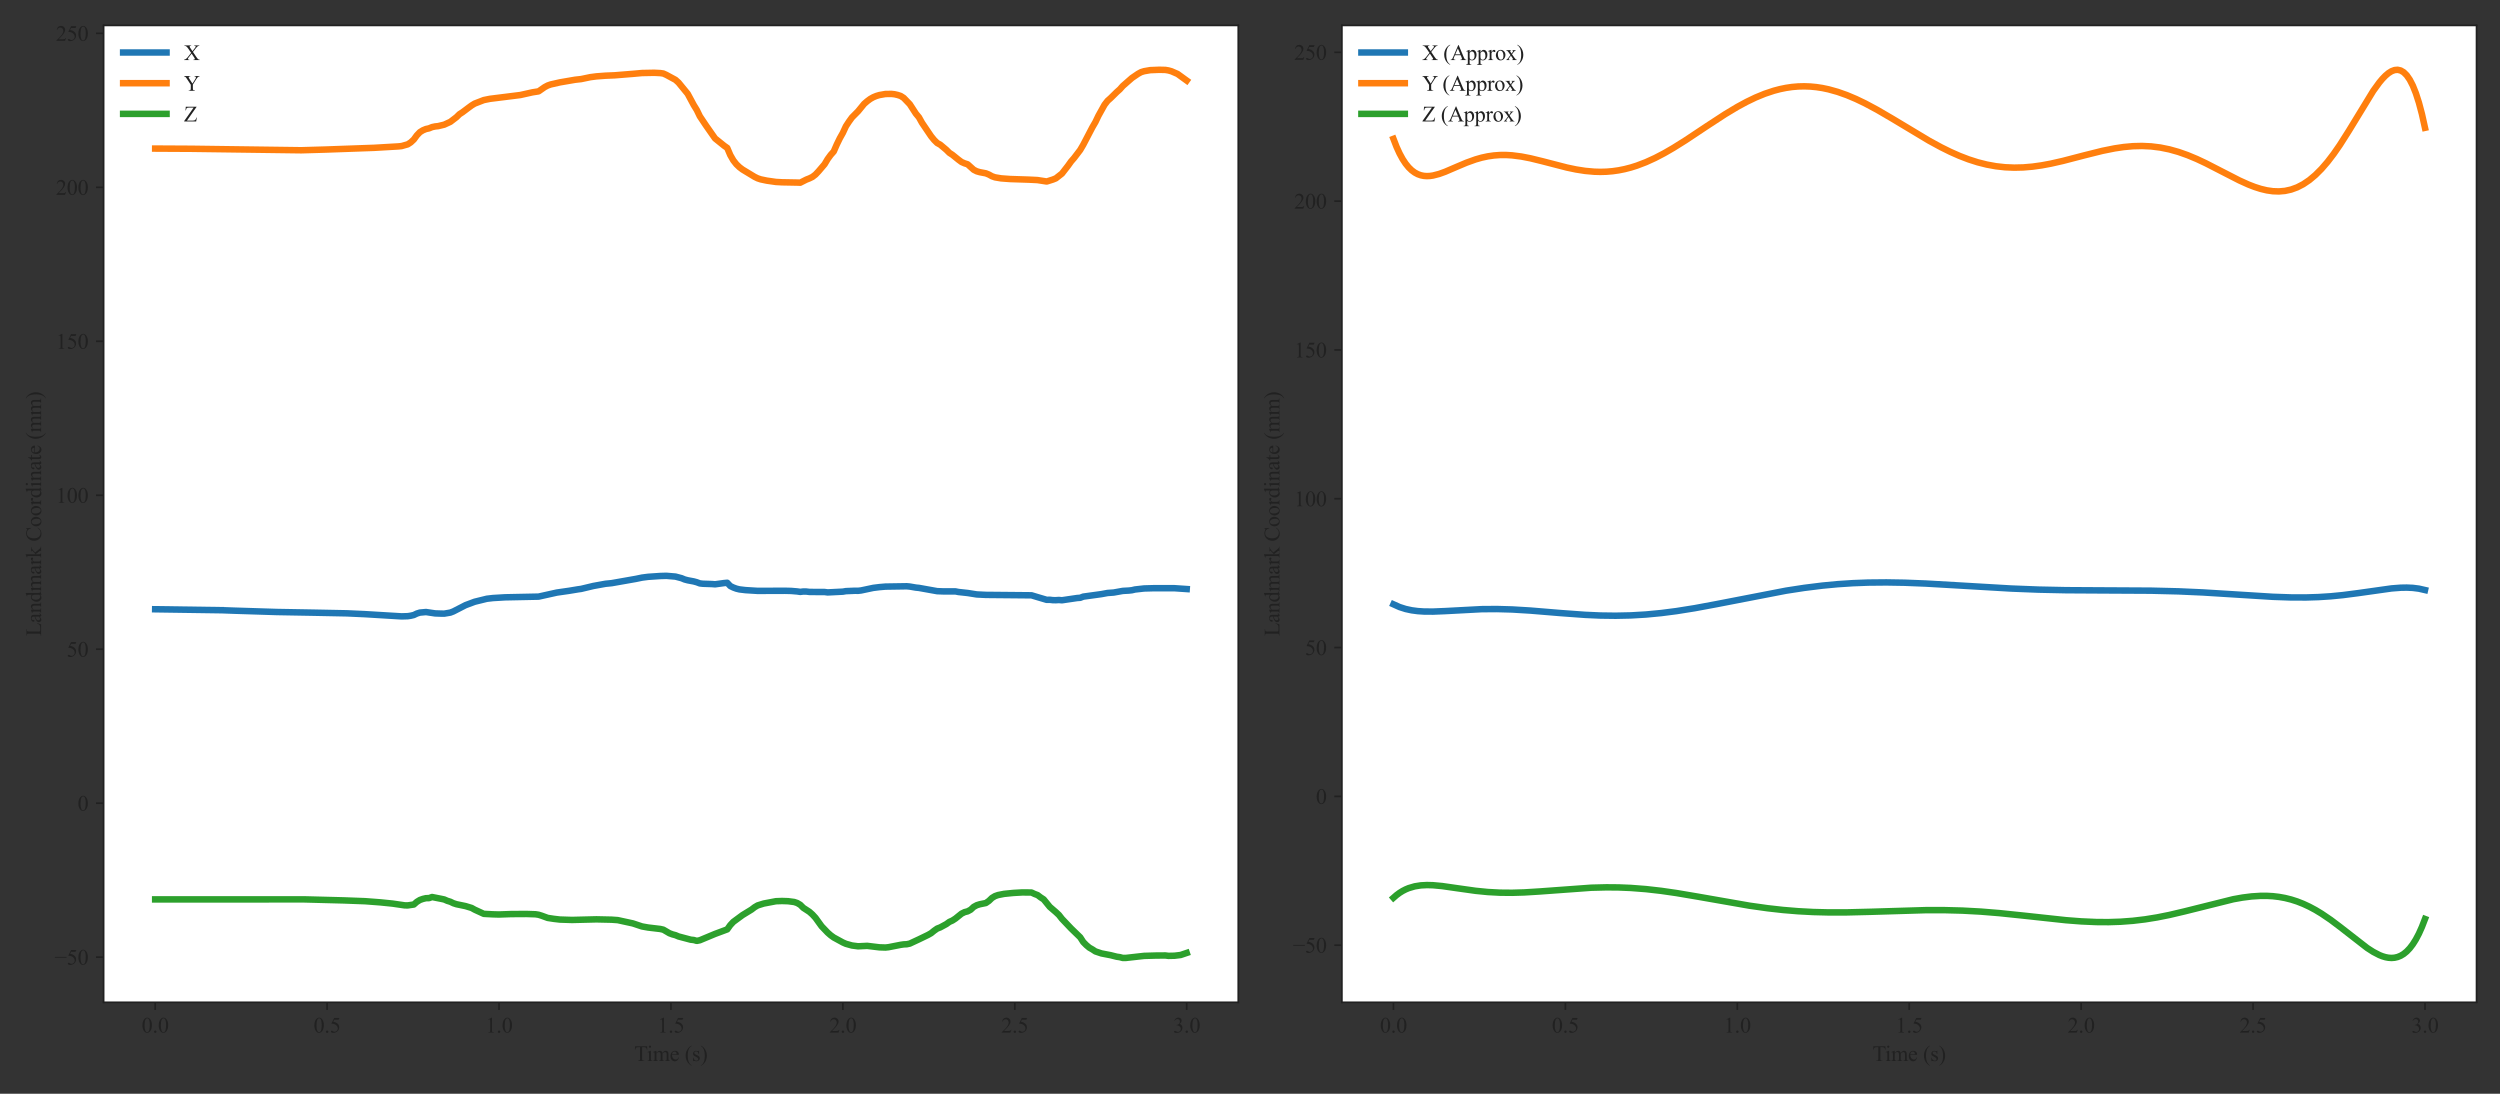 <?xml version="1.0" encoding="utf-8" standalone="no"?>
<!DOCTYPE svg PUBLIC "-//W3C//DTD SVG 1.1//EN"
  "http://www.w3.org/Graphics/SVG/1.1/DTD/svg11.dtd">
<svg xmlns:xlink="http://www.w3.org/1999/xlink" width="1152pt" height="504pt" viewBox="0 0 1152 504" xmlns="http://www.w3.org/2000/svg" version="1.1">
 <rect x="0" y="0" width="1152" height="504" fill="#333333" stroke="none"/>
 <defs>
  <style type="text/css">*{stroke-linejoin: round; stroke-linecap: butt}</style>
 </defs>
 <g id="figure_1">
  <g id="patch_1">
   <path d="M 0 504 
L 1152 504 
L 1152 0 
L 0 0 
L 0 504 
z
" style="fill: none"/>
  </g>
  <g id="axes_1">
   <g id="patch_2">
    <path d="M 47.737 461.887 
L 570.6 461.887 
L 570.6 11.691 
L 47.737 11.691 
z
" style="fill: #ffffff"/>
   </g>
   <g id="matplotlib.axis_1">
    <g id="xtick_1">
     <g id="line2d_1">
      <defs>
       <path id="m4b818a1cf4" d="M 0 0 
L 0 3.5 
" style="stroke: #212121; stroke-width: 0.8"/>
      </defs>
      <g>
       <use xlink:href="#m4b818a1cf4" x="71.504" y="461.887" style="fill: #212121; stroke: #212121; stroke-width: 0.8"/>
      </g>
     </g>
     <g id="text_1">
      <!-- 0.0 -->
      <g style="fill: #212121" transform="translate(65.254 475.831)scale(0.1 -0.1)">
       <defs>
        <path id="TimesNewRomanPSMT-30" d="M 231 2094 
Q 231 2819 450 3342 
Q 669 3866 1031 4122 
Q 1313 4325 1613 4325 
Q 2100 4325 2488 3828 
Q 2972 3213 2972 2159 
Q 2972 1422 2759 906 
Q 2547 391 2217 158 
Q 1888 -75 1581 -75 
Q 975 -75 572 641 
Q 231 1244 231 2094 
z
M 844 2016 
Q 844 1141 1059 588 
Q 1238 122 1591 122 
Q 1759 122 1940 273 
Q 2122 425 2216 781 
Q 2359 1319 2359 2297 
Q 2359 3022 2209 3506 
Q 2097 3866 1919 4016 
Q 1791 4119 1609 4119 
Q 1397 4119 1231 3928 
Q 1006 3669 925 3112 
Q 844 2556 844 2016 
z
" transform="scale(0.016)"/>
        <path id="TimesNewRomanPSMT-2e" d="M 800 606 
Q 947 606 1047 504 
Q 1147 403 1147 259 
Q 1147 116 1045 14 
Q 944 -88 800 -88 
Q 656 -88 554 14 
Q 453 116 453 259 
Q 453 406 554 506 
Q 656 606 800 606 
z
" transform="scale(0.016)"/>
       </defs>
       <use xlink:href="#TimesNewRomanPSMT-30"/>
       <use xlink:href="#TimesNewRomanPSMT-2e" x="50"/>
       <use xlink:href="#TimesNewRomanPSMT-30" x="75"/>
      </g>
     </g>
    </g>
    <g id="xtick_2">
     <g id="line2d_2">
      <g>
       <use xlink:href="#m4b818a1cf4" x="150.726" y="461.887" style="fill: #212121; stroke: #212121; stroke-width: 0.8"/>
      </g>
     </g>
     <g id="text_2">
      <!-- 0.5 -->
      <g style="fill: #212121" transform="translate(144.476 475.831)scale(0.1 -0.1)">
       <defs>
        <path id="TimesNewRomanPSMT-35" d="M 2778 4238 
L 2534 3706 
L 1259 3706 
L 981 3138 
Q 1809 3016 2294 2522 
Q 2709 2097 2709 1522 
Q 2709 1188 2573 903 
Q 2438 619 2231 419 
Q 2025 219 1772 97 
Q 1413 -75 1034 -75 
Q 653 -75 479 54 
Q 306 184 306 341 
Q 306 428 378 495 
Q 450 563 559 563 
Q 641 563 702 538 
Q 763 513 909 409 
Q 1144 247 1384 247 
Q 1750 247 2026 523 
Q 2303 800 2303 1197 
Q 2303 1581 2056 1914 
Q 1809 2247 1375 2428 
Q 1034 2569 447 2591 
L 1259 4238 
L 2778 4238 
z
" transform="scale(0.016)"/>
       </defs>
       <use xlink:href="#TimesNewRomanPSMT-30"/>
       <use xlink:href="#TimesNewRomanPSMT-2e" x="50"/>
       <use xlink:href="#TimesNewRomanPSMT-35" x="75"/>
      </g>
     </g>
    </g>
    <g id="xtick_3">
     <g id="line2d_3">
      <g>
       <use xlink:href="#m4b818a1cf4" x="229.947" y="461.887" style="fill: #212121; stroke: #212121; stroke-width: 0.8"/>
      </g>
     </g>
     <g id="text_3">
      <!-- 1.0 -->
      <g style="fill: #212121" transform="translate(223.697 475.831)scale(0.1 -0.1)">
       <defs>
        <path id="TimesNewRomanPSMT-31" d="M 750 3822 
L 1781 4325 
L 1884 4325 
L 1884 747 
Q 1884 391 1914 303 
Q 1944 216 2037 169 
Q 2131 122 2419 116 
L 2419 0 
L 825 0 
L 825 116 
Q 1125 122 1212 167 
Q 1300 213 1334 289 
Q 1369 366 1369 747 
L 1369 3034 
Q 1369 3497 1338 3628 
Q 1316 3728 1258 3775 
Q 1200 3822 1119 3822 
Q 1003 3822 797 3725 
L 750 3822 
z
" transform="scale(0.016)"/>
       </defs>
       <use xlink:href="#TimesNewRomanPSMT-31"/>
       <use xlink:href="#TimesNewRomanPSMT-2e" x="50"/>
       <use xlink:href="#TimesNewRomanPSMT-30" x="75"/>
      </g>
     </g>
    </g>
    <g id="xtick_4">
     <g id="line2d_4">
      <g>
       <use xlink:href="#m4b818a1cf4" x="309.169" y="461.887" style="fill: #212121; stroke: #212121; stroke-width: 0.8"/>
      </g>
     </g>
     <g id="text_4">
      <!-- 1.5 -->
      <g style="fill: #212121" transform="translate(302.919 475.831)scale(0.1 -0.1)">
       <use xlink:href="#TimesNewRomanPSMT-31"/>
       <use xlink:href="#TimesNewRomanPSMT-2e" x="50"/>
       <use xlink:href="#TimesNewRomanPSMT-35" x="75"/>
      </g>
     </g>
    </g>
    <g id="xtick_5">
     <g id="line2d_5">
      <g>
       <use xlink:href="#m4b818a1cf4" x="388.39" y="461.887" style="fill: #212121; stroke: #212121; stroke-width: 0.8"/>
      </g>
     </g>
     <g id="text_5">
      <!-- 2.0 -->
      <g style="fill: #212121" transform="translate(382.14 475.831)scale(0.1 -0.1)">
       <defs>
        <path id="TimesNewRomanPSMT-32" d="M 2934 816 
L 2638 0 
L 138 0 
L 138 116 
Q 1241 1122 1691 1759 
Q 2141 2397 2141 2925 
Q 2141 3328 1894 3587 
Q 1647 3847 1303 3847 
Q 991 3847 742 3664 
Q 494 3481 375 3128 
L 259 3128 
Q 338 3706 661 4015 
Q 984 4325 1469 4325 
Q 1984 4325 2329 3994 
Q 2675 3663 2675 3213 
Q 2675 2891 2525 2569 
Q 2294 2063 1775 1497 
Q 997 647 803 472 
L 1909 472 
Q 2247 472 2383 497 
Q 2519 522 2628 598 
Q 2738 675 2819 816 
L 2934 816 
z
" transform="scale(0.016)"/>
       </defs>
       <use xlink:href="#TimesNewRomanPSMT-32"/>
       <use xlink:href="#TimesNewRomanPSMT-2e" x="50"/>
       <use xlink:href="#TimesNewRomanPSMT-30" x="75"/>
      </g>
     </g>
    </g>
    <g id="xtick_6">
     <g id="line2d_6">
      <g>
       <use xlink:href="#m4b818a1cf4" x="467.612" y="461.887" style="fill: #212121; stroke: #212121; stroke-width: 0.8"/>
      </g>
     </g>
     <g id="text_6">
      <!-- 2.5 -->
      <g style="fill: #212121" transform="translate(461.362 475.831)scale(0.1 -0.1)">
       <use xlink:href="#TimesNewRomanPSMT-32"/>
       <use xlink:href="#TimesNewRomanPSMT-2e" x="50"/>
       <use xlink:href="#TimesNewRomanPSMT-35" x="75"/>
      </g>
     </g>
    </g>
    <g id="xtick_7">
     <g id="line2d_7">
      <g>
       <use xlink:href="#m4b818a1cf4" x="546.834" y="461.887" style="fill: #212121; stroke: #212121; stroke-width: 0.8"/>
      </g>
     </g>
     <g id="text_7">
      <!-- 3.0 -->
      <g style="fill: #212121" transform="translate(540.584 475.831)scale(0.1 -0.1)">
       <defs>
        <path id="TimesNewRomanPSMT-33" d="M 325 3431 
Q 506 3859 782 4092 
Q 1059 4325 1472 4325 
Q 1981 4325 2253 3994 
Q 2459 3747 2459 3466 
Q 2459 3003 1878 2509 
Q 2269 2356 2469 2072 
Q 2669 1788 2669 1403 
Q 2669 853 2319 450 
Q 1863 -75 997 -75 
Q 569 -75 414 31 
Q 259 138 259 259 
Q 259 350 332 419 
Q 406 488 509 488 
Q 588 488 669 463 
Q 722 447 909 348 
Q 1097 250 1169 231 
Q 1284 197 1416 197 
Q 1734 197 1970 444 
Q 2206 691 2206 1028 
Q 2206 1275 2097 1509 
Q 2016 1684 1919 1775 
Q 1784 1900 1550 2001 
Q 1316 2103 1072 2103 
L 972 2103 
L 972 2197 
Q 1219 2228 1467 2375 
Q 1716 2522 1828 2728 
Q 1941 2934 1941 3181 
Q 1941 3503 1739 3701 
Q 1538 3900 1238 3900 
Q 753 3900 428 3381 
L 325 3431 
z
" transform="scale(0.016)"/>
       </defs>
       <use xlink:href="#TimesNewRomanPSMT-33"/>
       <use xlink:href="#TimesNewRomanPSMT-2e" x="50"/>
       <use xlink:href="#TimesNewRomanPSMT-30" x="75"/>
      </g>
     </g>
    </g>
    <g id="text_8">
     <!-- Time (s) -->
     <g style="fill: #212121" transform="translate(292.266 488.914)scale(0.1 -0.1)">
      <defs>
       <path id="TimesNewRomanPSMT-54" d="M 3703 4238 
L 3750 3244 
L 3631 3244 
Q 3597 3506 3538 3619 
Q 3441 3800 3280 3886 
Q 3119 3972 2856 3972 
L 2259 3972 
L 2259 734 
Q 2259 344 2344 247 
Q 2463 116 2709 116 
L 2856 116 
L 2856 0 
L 1059 0 
L 1059 116 
L 1209 116 
Q 1478 116 1591 278 
Q 1659 378 1659 734 
L 1659 3972 
L 1150 3972 
Q 853 3972 728 3928 
Q 566 3869 450 3700 
Q 334 3531 313 3244 
L 194 3244 
L 244 4238 
L 3703 4238 
z
" transform="scale(0.016)"/>
       <path id="TimesNewRomanPSMT-69" d="M 928 4444 
Q 1059 4444 1151 4351 
Q 1244 4259 1244 4128 
Q 1244 3997 1151 3903 
Q 1059 3809 928 3809 
Q 797 3809 703 3903 
Q 609 3997 609 4128 
Q 609 4259 701 4351 
Q 794 4444 928 4444 
z
M 1188 2947 
L 1188 647 
Q 1188 378 1227 289 
Q 1266 200 1342 156 
Q 1419 113 1622 113 
L 1622 0 
L 231 0 
L 231 113 
Q 441 113 512 153 
Q 584 194 626 287 
Q 669 381 669 647 
L 669 1750 
Q 669 2216 641 2353 
Q 619 2453 572 2492 
Q 525 2531 444 2531 
Q 356 2531 231 2484 
L 188 2597 
L 1050 2947 
L 1188 2947 
z
" transform="scale(0.016)"/>
       <path id="TimesNewRomanPSMT-6d" d="M 1050 2338 
Q 1363 2650 1419 2697 
Q 1559 2816 1721 2881 
Q 1884 2947 2044 2947 
Q 2313 2947 2506 2790 
Q 2700 2634 2766 2338 
Q 3088 2713 3309 2830 
Q 3531 2947 3766 2947 
Q 3994 2947 4170 2830 
Q 4347 2713 4450 2447 
Q 4519 2266 4519 1878 
L 4519 647 
Q 4519 378 4559 278 
Q 4591 209 4675 161 
Q 4759 113 4950 113 
L 4950 0 
L 3538 0 
L 3538 113 
L 3597 113 
Q 3781 113 3884 184 
Q 3956 234 3988 344 
Q 4000 397 4000 647 
L 4000 1878 
Q 4000 2228 3916 2372 
Q 3794 2572 3525 2572 
Q 3359 2572 3192 2489 
Q 3025 2406 2788 2181 
L 2781 2147 
L 2788 2013 
L 2788 647 
Q 2788 353 2820 281 
Q 2853 209 2943 161 
Q 3034 113 3253 113 
L 3253 0 
L 1806 0 
L 1806 113 
Q 2044 113 2133 169 
Q 2222 225 2256 338 
Q 2272 391 2272 647 
L 2272 1878 
Q 2272 2228 2169 2381 
Q 2031 2581 1784 2581 
Q 1616 2581 1450 2491 
Q 1191 2353 1050 2181 
L 1050 647 
Q 1050 366 1089 281 
Q 1128 197 1204 155 
Q 1281 113 1516 113 
L 1516 0 
L 100 0 
L 100 113 
Q 297 113 375 155 
Q 453 197 493 289 
Q 534 381 534 647 
L 534 1741 
Q 534 2213 506 2350 
Q 484 2453 437 2492 
Q 391 2531 309 2531 
Q 222 2531 100 2484 
L 53 2597 
L 916 2947 
L 1050 2947 
L 1050 2338 
z
" transform="scale(0.016)"/>
       <path id="TimesNewRomanPSMT-65" d="M 681 1784 
Q 678 1147 991 784 
Q 1303 422 1725 422 
Q 2006 422 2214 576 
Q 2422 731 2563 1106 
L 2659 1044 
Q 2594 616 2278 264 
Q 1963 -88 1488 -88 
Q 972 -88 605 314 
Q 238 716 238 1394 
Q 238 2128 614 2539 
Q 991 2950 1559 2950 
Q 2041 2950 2350 2633 
Q 2659 2316 2659 1784 
L 681 1784 
z
M 681 1966 
L 2006 1966 
Q 1991 2241 1941 2353 
Q 1863 2528 1708 2628 
Q 1553 2728 1384 2728 
Q 1125 2728 920 2526 
Q 716 2325 681 1966 
z
" transform="scale(0.016)"/>
       <path id="TimesNewRomanPSMT-20" transform="scale(0.016)"/>
       <path id="TimesNewRomanPSMT-28" d="M 1988 -1253 
L 1988 -1369 
Q 1516 -1131 1200 -813 
Q 750 -359 506 256 
Q 263 872 263 1534 
Q 263 2503 741 3301 
Q 1219 4100 1988 4444 
L 1988 4313 
Q 1603 4100 1356 3731 
Q 1109 3363 987 2797 
Q 866 2231 866 1616 
Q 866 947 969 400 
Q 1050 -31 1165 -292 
Q 1281 -553 1476 -793 
Q 1672 -1034 1988 -1253 
z
" transform="scale(0.016)"/>
       <path id="TimesNewRomanPSMT-73" d="M 2050 2947 
L 2050 1972 
L 1947 1972 
Q 1828 2431 1642 2597 
Q 1456 2763 1169 2763 
Q 950 2763 815 2647 
Q 681 2531 681 2391 
Q 681 2216 781 2091 
Q 878 1963 1175 1819 
L 1631 1597 
Q 2266 1288 2266 781 
Q 2266 391 1970 151 
Q 1675 -88 1309 -88 
Q 1047 -88 709 6 
Q 606 38 541 38 
Q 469 38 428 -44 
L 325 -44 
L 325 978 
L 428 978 
Q 516 541 762 319 
Q 1009 97 1316 97 
Q 1531 97 1667 223 
Q 1803 350 1803 528 
Q 1803 744 1651 891 
Q 1500 1038 1047 1263 
Q 594 1488 453 1669 
Q 313 1847 313 2119 
Q 313 2472 555 2709 
Q 797 2947 1181 2947 
Q 1350 2947 1591 2875 
Q 1750 2828 1803 2828 
Q 1853 2828 1881 2850 
Q 1909 2872 1947 2947 
L 2050 2947 
z
" transform="scale(0.016)"/>
       <path id="TimesNewRomanPSMT-29" d="M 144 4313 
L 144 4444 
Q 619 4209 934 3891 
Q 1381 3434 1625 2820 
Q 1869 2206 1869 1541 
Q 1869 572 1392 -226 
Q 916 -1025 144 -1369 
L 144 -1253 
Q 528 -1038 776 -670 
Q 1025 -303 1145 264 
Q 1266 831 1266 1447 
Q 1266 2113 1163 2663 
Q 1084 3094 967 3353 
Q 850 3613 656 3853 
Q 463 4094 144 4313 
z
" transform="scale(0.016)"/>
      </defs>
      <use xlink:href="#TimesNewRomanPSMT-54"/>
      <use xlink:href="#TimesNewRomanPSMT-69" x="57.584"/>
      <use xlink:href="#TimesNewRomanPSMT-6d" x="85.367"/>
      <use xlink:href="#TimesNewRomanPSMT-65" x="163.15"/>
      <use xlink:href="#TimesNewRomanPSMT-20" x="207.535"/>
      <use xlink:href="#TimesNewRomanPSMT-28" x="232.535"/>
      <use xlink:href="#TimesNewRomanPSMT-73" x="265.836"/>
      <use xlink:href="#TimesNewRomanPSMT-29" x="304.752"/>
     </g>
    </g>
   </g>
   <g id="matplotlib.axis_2">
    <g id="ytick_1">
     <g id="line2d_8">
      <defs>
       <path id="m54071aee31" d="M 0 0 
L -3.5 0 
" style="stroke: #212121; stroke-width: 0.8"/>
      </defs>
      <g>
       <use xlink:href="#m54071aee31" x="47.737" y="441.058" style="fill: #212121; stroke: #212121; stroke-width: 0.8"/>
      </g>
     </g>
     <g id="text_9">
      <!-- −50 -->
      <g style="fill: #212121" transform="translate(25.098 444.53)scale(0.1 -0.1)">
       <defs>
        <path id="TimesNewRomanPSMT-2212" d="M 3484 2000 
L 116 2000 
L 116 2256 
L 3484 2256 
L 3484 2000 
z
" transform="scale(0.016)"/>
       </defs>
       <use xlink:href="#TimesNewRomanPSMT-2212"/>
       <use xlink:href="#TimesNewRomanPSMT-35" x="56.396"/>
       <use xlink:href="#TimesNewRomanPSMT-30" x="106.396"/>
      </g>
     </g>
    </g>
    <g id="ytick_2">
     <g id="line2d_9">
      <g>
       <use xlink:href="#m54071aee31" x="47.737" y="370.11" style="fill: #212121; stroke: #212121; stroke-width: 0.8"/>
      </g>
     </g>
     <g id="text_10">
      <!-- 0 -->
      <g style="fill: #212121" transform="translate(35.737 373.581)scale(0.1 -0.1)">
       <use xlink:href="#TimesNewRomanPSMT-30"/>
      </g>
     </g>
    </g>
    <g id="ytick_3">
     <g id="line2d_10">
      <g>
       <use xlink:href="#m54071aee31" x="47.737" y="299.162" style="fill: #212121; stroke: #212121; stroke-width: 0.8"/>
      </g>
     </g>
     <g id="text_11">
      <!-- 50 -->
      <g style="fill: #212121" transform="translate(30.738 302.633)scale(0.1 -0.1)">
       <use xlink:href="#TimesNewRomanPSMT-35"/>
       <use xlink:href="#TimesNewRomanPSMT-30" x="50"/>
      </g>
     </g>
    </g>
    <g id="ytick_4">
     <g id="line2d_11">
      <g>
       <use xlink:href="#m54071aee31" x="47.737" y="228.213" style="fill: #212121; stroke: #212121; stroke-width: 0.8"/>
      </g>
     </g>
     <g id="text_12">
      <!-- 100 -->
      <g style="fill: #212121" transform="translate(25.738 231.685)scale(0.1 -0.1)">
       <use xlink:href="#TimesNewRomanPSMT-31"/>
       <use xlink:href="#TimesNewRomanPSMT-30" x="50"/>
       <use xlink:href="#TimesNewRomanPSMT-30" x="100"/>
      </g>
     </g>
    </g>
    <g id="ytick_5">
     <g id="line2d_12">
      <g>
       <use xlink:href="#m54071aee31" x="47.737" y="157.265" style="fill: #212121; stroke: #212121; stroke-width: 0.8"/>
      </g>
     </g>
     <g id="text_13">
      <!-- 150 -->
      <g style="fill: #212121" transform="translate(25.738 160.737)scale(0.1 -0.1)">
       <use xlink:href="#TimesNewRomanPSMT-31"/>
       <use xlink:href="#TimesNewRomanPSMT-35" x="50"/>
       <use xlink:href="#TimesNewRomanPSMT-30" x="100"/>
      </g>
     </g>
    </g>
    <g id="ytick_6">
     <g id="line2d_13">
      <g>
       <use xlink:href="#m54071aee31" x="47.737" y="86.317" style="fill: #212121; stroke: #212121; stroke-width: 0.8"/>
      </g>
     </g>
     <g id="text_14">
      <!-- 200 -->
      <g style="fill: #212121" transform="translate(25.738 89.789)scale(0.1 -0.1)">
       <use xlink:href="#TimesNewRomanPSMT-32"/>
       <use xlink:href="#TimesNewRomanPSMT-30" x="50"/>
       <use xlink:href="#TimesNewRomanPSMT-30" x="100"/>
      </g>
     </g>
    </g>
    <g id="ytick_7">
     <g id="line2d_14">
      <g>
       <use xlink:href="#m54071aee31" x="47.737" y="15.369" style="fill: #212121; stroke: #212121; stroke-width: 0.8"/>
      </g>
     </g>
     <g id="text_15">
      <!-- 250 -->
      <g style="fill: #212121" transform="translate(25.738 18.841)scale(0.1 -0.1)">
       <use xlink:href="#TimesNewRomanPSMT-32"/>
       <use xlink:href="#TimesNewRomanPSMT-35" x="50"/>
       <use xlink:href="#TimesNewRomanPSMT-30" x="100"/>
      </g>
     </g>
    </g>
    <g id="text_16">
     <!-- Landmark Coordinate (mm) -->
     <g style="fill: #212121" transform="translate(18.959 293.161)rotate(-90)scale(0.1 -0.1)">
      <defs>
       <path id="TimesNewRomanPSMT-4c" d="M 3669 1172 
L 3772 1150 
L 3409 0 
L 128 0 
L 128 116 
L 288 116 
Q 556 116 672 291 
Q 738 391 738 753 
L 738 3488 
Q 738 3884 650 3984 
Q 528 4122 288 4122 
L 128 4122 
L 128 4238 
L 2047 4238 
L 2047 4122 
Q 1709 4125 1573 4059 
Q 1438 3994 1388 3894 
Q 1338 3794 1338 3416 
L 1338 753 
Q 1338 494 1388 397 
Q 1425 331 1503 300 
Q 1581 269 1991 269 
L 2300 269 
Q 2788 269 2984 341 
Q 3181 413 3343 595 
Q 3506 778 3669 1172 
z
" transform="scale(0.016)"/>
       <path id="TimesNewRomanPSMT-61" d="M 1822 413 
Q 1381 72 1269 19 
Q 1100 -59 909 -59 
Q 613 -59 420 144 
Q 228 347 228 678 
Q 228 888 322 1041 
Q 450 1253 767 1440 
Q 1084 1628 1822 1897 
L 1822 2009 
Q 1822 2438 1686 2597 
Q 1550 2756 1291 2756 
Q 1094 2756 978 2650 
Q 859 2544 859 2406 
L 866 2225 
Q 866 2081 792 2003 
Q 719 1925 600 1925 
Q 484 1925 411 2006 
Q 338 2088 338 2228 
Q 338 2497 613 2722 
Q 888 2947 1384 2947 
Q 1766 2947 2009 2819 
Q 2194 2722 2281 2516 
Q 2338 2381 2338 1966 
L 2338 994 
Q 2338 584 2353 492 
Q 2369 400 2405 369 
Q 2441 338 2488 338 
Q 2538 338 2575 359 
Q 2641 400 2828 588 
L 2828 413 
Q 2478 -56 2159 -56 
Q 2006 -56 1915 50 
Q 1825 156 1822 413 
z
M 1822 616 
L 1822 1706 
Q 1350 1519 1213 1441 
Q 966 1303 859 1153 
Q 753 1003 753 825 
Q 753 600 887 451 
Q 1022 303 1197 303 
Q 1434 303 1822 616 
z
" transform="scale(0.016)"/>
       <path id="TimesNewRomanPSMT-6e" d="M 1034 2341 
Q 1538 2947 1994 2947 
Q 2228 2947 2397 2830 
Q 2566 2713 2666 2444 
Q 2734 2256 2734 1869 
L 2734 647 
Q 2734 375 2778 278 
Q 2813 200 2889 156 
Q 2966 113 3172 113 
L 3172 0 
L 1756 0 
L 1756 113 
L 1816 113 
Q 2016 113 2095 173 
Q 2175 234 2206 353 
Q 2219 400 2219 647 
L 2219 1819 
Q 2219 2209 2117 2386 
Q 2016 2563 1775 2563 
Q 1403 2563 1034 2156 
L 1034 647 
Q 1034 356 1069 288 
Q 1113 197 1189 155 
Q 1266 113 1500 113 
L 1500 0 
L 84 0 
L 84 113 
L 147 113 
Q 366 113 442 223 
Q 519 334 519 647 
L 519 1709 
Q 519 2225 495 2337 
Q 472 2450 423 2490 
Q 375 2531 294 2531 
Q 206 2531 84 2484 
L 38 2597 
L 900 2947 
L 1034 2947 
L 1034 2341 
z
" transform="scale(0.016)"/>
       <path id="TimesNewRomanPSMT-64" d="M 2222 322 
Q 2013 103 1813 7 
Q 1613 -88 1381 -88 
Q 913 -88 563 304 
Q 213 697 213 1313 
Q 213 1928 600 2439 
Q 988 2950 1597 2950 
Q 1975 2950 2222 2709 
L 2222 3238 
Q 2222 3728 2198 3840 
Q 2175 3953 2125 3993 
Q 2075 4034 2000 4034 
Q 1919 4034 1784 3984 
L 1744 4094 
L 2597 4444 
L 2738 4444 
L 2738 1134 
Q 2738 631 2761 520 
Q 2784 409 2836 365 
Q 2888 322 2956 322 
Q 3041 322 3181 375 
L 3216 266 
L 2366 -88 
L 2222 -88 
L 2222 322 
z
M 2222 541 
L 2222 2016 
Q 2203 2228 2109 2403 
Q 2016 2578 1861 2667 
Q 1706 2756 1559 2756 
Q 1284 2756 1069 2509 
Q 784 2184 784 1559 
Q 784 928 1059 592 
Q 1334 256 1672 256 
Q 1956 256 2222 541 
z
" transform="scale(0.016)"/>
       <path id="TimesNewRomanPSMT-72" d="M 1038 2947 
L 1038 2303 
Q 1397 2947 1775 2947 
Q 1947 2947 2059 2842 
Q 2172 2738 2172 2600 
Q 2172 2478 2090 2393 
Q 2009 2309 1897 2309 
Q 1788 2309 1652 2417 
Q 1516 2525 1450 2525 
Q 1394 2525 1328 2463 
Q 1188 2334 1038 2041 
L 1038 669 
Q 1038 431 1097 309 
Q 1138 225 1241 169 
Q 1344 113 1538 113 
L 1538 0 
L 72 0 
L 72 113 
Q 291 113 397 181 
Q 475 231 506 341 
Q 522 394 522 644 
L 522 1753 
Q 522 2253 501 2348 
Q 481 2444 426 2487 
Q 372 2531 291 2531 
Q 194 2531 72 2484 
L 41 2597 
L 906 2947 
L 1038 2947 
z
" transform="scale(0.016)"/>
       <path id="TimesNewRomanPSMT-6b" d="M 1047 4444 
L 1047 1597 
L 1775 2259 
Q 2006 2472 2044 2528 
Q 2069 2566 2069 2603 
Q 2069 2666 2017 2711 
Q 1966 2756 1847 2763 
L 1847 2863 
L 3091 2863 
L 3091 2763 
Q 2834 2756 2664 2684 
Q 2494 2613 2291 2428 
L 1556 1750 
L 2291 822 
Q 2597 438 2703 334 
Q 2853 188 2966 144 
Q 3044 113 3238 113 
L 3238 0 
L 1847 0 
L 1847 113 
Q 1966 116 2008 148 
Q 2050 181 2050 241 
Q 2050 313 1925 472 
L 1047 1594 
L 1047 644 
Q 1047 366 1086 278 
Q 1125 191 1197 153 
Q 1269 116 1509 113 
L 1509 0 
L 53 0 
L 53 113 
Q 272 113 381 166 
Q 447 200 481 272 
Q 528 375 528 628 
L 528 3234 
Q 528 3731 506 3842 
Q 484 3953 434 3995 
Q 384 4038 303 4038 
Q 238 4038 106 3984 
L 53 4094 
L 903 4444 
L 1047 4444 
z
" transform="scale(0.016)"/>
       <path id="TimesNewRomanPSMT-43" d="M 3853 4334 
L 3950 2894 
L 3853 2894 
Q 3659 3541 3300 3825 
Q 2941 4109 2438 4109 
Q 2016 4109 1675 3895 
Q 1334 3681 1139 3212 
Q 944 2744 944 2047 
Q 944 1472 1128 1050 
Q 1313 628 1683 403 
Q 2053 178 2528 178 
Q 2941 178 3256 354 
Q 3572 531 3950 1056 
L 4047 994 
Q 3728 428 3303 165 
Q 2878 -97 2294 -97 
Q 1241 -97 663 684 
Q 231 1266 231 2053 
Q 231 2688 515 3219 
Q 800 3750 1298 4042 
Q 1797 4334 2388 4334 
Q 2847 4334 3294 4109 
Q 3425 4041 3481 4041 
Q 3566 4041 3628 4100 
Q 3709 4184 3744 4334 
L 3853 4334 
z
" transform="scale(0.016)"/>
       <path id="TimesNewRomanPSMT-6f" d="M 1600 2947 
Q 2250 2947 2644 2453 
Q 2978 2031 2978 1484 
Q 2978 1100 2793 706 
Q 2609 313 2286 112 
Q 1963 -88 1566 -88 
Q 919 -88 538 428 
Q 216 863 216 1403 
Q 216 1797 411 2186 
Q 606 2575 925 2761 
Q 1244 2947 1600 2947 
z
M 1503 2744 
Q 1338 2744 1170 2645 
Q 1003 2547 900 2300 
Q 797 2053 797 1666 
Q 797 1041 1045 587 
Q 1294 134 1700 134 
Q 2003 134 2200 384 
Q 2397 634 2397 1244 
Q 2397 2006 2069 2444 
Q 1847 2744 1503 2744 
z
" transform="scale(0.016)"/>
       <path id="TimesNewRomanPSMT-74" d="M 1031 3803 
L 1031 2863 
L 1700 2863 
L 1700 2644 
L 1031 2644 
L 1031 788 
Q 1031 509 1111 412 
Q 1191 316 1316 316 
Q 1419 316 1516 380 
Q 1613 444 1666 569 
L 1788 569 
Q 1678 263 1478 108 
Q 1278 -47 1066 -47 
Q 922 -47 784 33 
Q 647 113 581 261 
Q 516 409 516 719 
L 516 2644 
L 63 2644 
L 63 2747 
Q 234 2816 414 2980 
Q 594 3144 734 3369 
Q 806 3488 934 3803 
L 1031 3803 
z
" transform="scale(0.016)"/>
      </defs>
      <use xlink:href="#TimesNewRomanPSMT-4c"/>
      <use xlink:href="#TimesNewRomanPSMT-61" x="61.084"/>
      <use xlink:href="#TimesNewRomanPSMT-6e" x="105.469"/>
      <use xlink:href="#TimesNewRomanPSMT-64" x="155.469"/>
      <use xlink:href="#TimesNewRomanPSMT-6d" x="205.469"/>
      <use xlink:href="#TimesNewRomanPSMT-61" x="283.252"/>
      <use xlink:href="#TimesNewRomanPSMT-72" x="327.637"/>
      <use xlink:href="#TimesNewRomanPSMT-6b" x="360.938"/>
      <use xlink:href="#TimesNewRomanPSMT-20" x="410.938"/>
      <use xlink:href="#TimesNewRomanPSMT-43" x="435.938"/>
      <use xlink:href="#TimesNewRomanPSMT-6f" x="502.637"/>
      <use xlink:href="#TimesNewRomanPSMT-6f" x="552.637"/>
      <use xlink:href="#TimesNewRomanPSMT-72" x="602.637"/>
      <use xlink:href="#TimesNewRomanPSMT-64" x="635.938"/>
      <use xlink:href="#TimesNewRomanPSMT-69" x="685.938"/>
      <use xlink:href="#TimesNewRomanPSMT-6e" x="713.721"/>
      <use xlink:href="#TimesNewRomanPSMT-61" x="763.721"/>
      <use xlink:href="#TimesNewRomanPSMT-74" x="808.105"/>
      <use xlink:href="#TimesNewRomanPSMT-65" x="835.889"/>
      <use xlink:href="#TimesNewRomanPSMT-20" x="880.273"/>
      <use xlink:href="#TimesNewRomanPSMT-28" x="905.273"/>
      <use xlink:href="#TimesNewRomanPSMT-6d" x="938.574"/>
      <use xlink:href="#TimesNewRomanPSMT-6d" x="1016.357"/>
      <use xlink:href="#TimesNewRomanPSMT-29" x="1094.141"/>
     </g>
    </g>
   </g>
   <g id="line2d_15">
    <path d="M 71.504 280.744 
L 102.351 281.191 
L 107.96 281.395 
L 127.59 282.014 
L 144.416 282.313 
L 159.84 282.623 
L 168.252 283.006 
L 185.078 284.026 
L 187.883 283.94 
L 189.285 283.728 
L 190.687 283.394 
L 192.089 282.72 
L 193.491 282.279 
L 196.296 282.029 
L 200.502 282.654 
L 203.306 282.75 
L 204.708 282.765 
L 207.513 282.286 
L 208.915 281.743 
L 214.523 278.858 
L 218.73 277.286 
L 224.339 275.907 
L 227.143 275.58 
L 232.751 275.246 
L 248.175 274.923 
L 256.588 273.054 
L 262.197 272.249 
L 266.403 271.551 
L 267.805 271.358 
L 273.414 270.018 
L 279.022 269.001 
L 281.827 268.724 
L 293.044 266.746 
L 295.848 266.165 
L 298.653 265.798 
L 304.261 265.421 
L 307.066 265.34 
L 311.272 265.695 
L 314.076 266.437 
L 315.478 267.019 
L 316.881 267.391 
L 319.685 267.921 
L 321.087 268.306 
L 322.489 268.833 
L 323.891 268.99 
L 328.098 269.133 
L 329.5 269.248 
L 333.706 268.67 
L 335.109 268.544 
L 336.511 270.038 
L 337.913 270.728 
L 339.315 271.245 
L 340.717 271.592 
L 343.521 271.928 
L 349.13 272.275 
L 354.739 272.255 
L 361.749 272.231 
L 364.554 272.3 
L 367.358 272.537 
L 368.76 272.738 
L 370.162 272.567 
L 371.565 272.586 
L 372.967 272.757 
L 377.173 272.798 
L 379.977 272.8 
L 381.38 272.984 
L 388.39 272.635 
L 389.792 272.394 
L 393.999 272.219 
L 395.401 272.244 
L 396.803 272.08 
L 402.412 270.897 
L 405.216 270.547 
L 408.02 270.307 
L 417.836 270.153 
L 419.238 270.285 
L 422.042 270.767 
L 423.444 270.903 
L 431.857 272.41 
L 434.661 272.514 
L 440.27 272.515 
L 441.672 272.794 
L 445.879 273.249 
L 450.085 273.917 
L 454.291 274.122 
L 475.324 274.319 
L 478.128 275.163 
L 482.335 276.41 
L 483.737 276.375 
L 485.139 276.544 
L 486.541 276.567 
L 487.943 276.478 
L 489.345 276.6 
L 496.356 275.565 
L 497.758 275.469 
L 499.16 274.927 
L 507.573 273.764 
L 510.378 273.246 
L 513.182 273.043 
L 517.388 272.287 
L 520.193 272.133 
L 521.595 271.975 
L 522.997 271.64 
L 527.203 271.167 
L 531.41 271.05 
L 541.225 271.05 
L 546.834 271.432 
L 546.834 271.432 
" clip-path="url(#p92ae68594e)" style="fill: none; stroke: #1f77b4; stroke-width: 3; stroke-linecap: square"/>
   </g>
   <g id="line2d_16">
    <path d="M 71.504 68.464 
L 88.33 68.556 
L 138.807 69.24 
L 150.024 68.915 
L 172.459 68.115 
L 183.676 67.458 
L 185.078 67.306 
L 187.883 66.51 
L 189.285 65.596 
L 190.687 64.284 
L 192.089 62.364 
L 193.491 60.89 
L 194.893 60.028 
L 196.296 59.452 
L 197.698 59.146 
L 199.1 58.568 
L 200.502 58.267 
L 201.904 58.12 
L 204.708 57.44 
L 207.513 56.147 
L 210.317 54.006 
L 211.719 52.633 
L 213.121 51.722 
L 215.926 49.616 
L 217.328 48.589 
L 218.73 47.734 
L 222.936 46.108 
L 225.741 45.541 
L 239.762 43.788 
L 245.371 42.537 
L 248.175 42.101 
L 250.979 40.146 
L 252.382 39.401 
L 253.784 38.911 
L 257.99 37.958 
L 265.001 36.75 
L 267.805 36.438 
L 272.012 35.561 
L 274.816 35.194 
L 279.022 34.879 
L 283.229 34.704 
L 291.642 34.027 
L 295.848 33.65 
L 301.457 33.536 
L 304.261 33.677 
L 305.663 33.878 
L 307.066 34.515 
L 311.272 36.8 
L 312.674 38.07 
L 316.881 43.207 
L 319.685 48.416 
L 321.087 50.696 
L 322.489 53.588 
L 325.293 57.774 
L 329.5 63.79 
L 333.706 67.176 
L 335.109 68.16 
L 336.511 71.464 
L 337.913 73.893 
L 339.315 75.679 
L 340.717 77.027 
L 342.119 78.095 
L 347.728 81.494 
L 349.13 82.178 
L 350.532 82.647 
L 353.337 83.237 
L 357.543 83.841 
L 360.347 83.997 
L 367.358 84.128 
L 368.76 84.178 
L 371.565 82.757 
L 372.967 82.208 
L 374.369 81.524 
L 375.771 80.441 
L 377.173 78.95 
L 379.977 75.665 
L 381.38 73.306 
L 382.782 71.386 
L 384.184 69.809 
L 385.586 66.598 
L 386.988 63.718 
L 388.39 61.223 
L 389.792 58.188 
L 391.195 56.042 
L 392.597 54.114 
L 395.401 51.282 
L 398.205 47.855 
L 399.608 46.639 
L 401.01 45.596 
L 402.412 44.803 
L 403.814 44.224 
L 405.216 43.805 
L 408.02 43.314 
L 410.825 43.28 
L 412.227 43.436 
L 413.629 43.757 
L 415.031 44.218 
L 416.433 45.118 
L 419.238 48.037 
L 422.042 52.369 
L 423.444 54.046 
L 424.846 56.572 
L 429.053 62.791 
L 430.455 64.511 
L 431.857 65.9 
L 433.259 66.669 
L 436.064 69.029 
L 437.466 70.422 
L 438.868 71.335 
L 441.672 73.606 
L 443.074 74.644 
L 444.476 75.262 
L 445.879 75.705 
L 448.683 78.224 
L 450.085 78.933 
L 451.487 79.338 
L 454.291 79.867 
L 455.694 80.44 
L 457.096 81.222 
L 458.498 81.716 
L 461.302 82.188 
L 465.509 82.5 
L 473.922 82.773 
L 476.726 82.905 
L 478.128 82.984 
L 482.335 83.637 
L 485.139 82.75 
L 486.541 82.183 
L 489.345 79.985 
L 492.15 76.368 
L 493.552 74.402 
L 494.954 72.793 
L 497.758 69.108 
L 499.16 66.712 
L 503.367 58.655 
L 504.769 56.241 
L 506.171 53.314 
L 508.975 48.272 
L 510.378 46.457 
L 511.78 45.207 
L 514.584 42.445 
L 515.986 41.194 
L 517.388 39.618 
L 521.595 35.936 
L 524.399 34.022 
L 525.801 33.25 
L 527.203 32.814 
L 530.008 32.322 
L 534.214 32.154 
L 537.018 32.221 
L 538.421 32.456 
L 539.823 32.85 
L 542.627 34.07 
L 546.834 37.123 
L 546.834 37.123 
" clip-path="url(#p92ae68594e)" style="fill: none; stroke: #ff7f0e; stroke-width: 3; stroke-linecap: square"/>
   </g>
   <g id="line2d_17">
    <path d="M 71.504 414.446 
L 140.209 414.43 
L 158.437 414.905 
L 168.252 415.272 
L 175.263 415.806 
L 180.872 416.374 
L 186.48 417.19 
L 187.883 417.212 
L 190.687 416.802 
L 192.089 415.57 
L 193.491 414.706 
L 194.893 414.21 
L 196.296 413.882 
L 197.698 413.851 
L 199.1 413.35 
L 203.306 414.181 
L 204.708 414.478 
L 206.111 415.097 
L 207.513 415.526 
L 208.915 416.203 
L 210.317 416.661 
L 214.523 417.532 
L 217.328 418.384 
L 218.73 419.17 
L 222.936 421.104 
L 227.143 421.323 
L 229.947 421.4 
L 235.556 421.201 
L 242.567 421.158 
L 246.773 421.297 
L 248.175 421.514 
L 249.577 421.948 
L 252.382 422.975 
L 255.186 423.404 
L 257.99 423.733 
L 263.599 423.912 
L 274.816 423.631 
L 281.827 423.788 
L 284.631 423.987 
L 291.642 425.509 
L 295.848 426.909 
L 298.653 427.407 
L 304.261 428.072 
L 305.663 428.397 
L 308.468 430.034 
L 309.87 430.558 
L 311.272 430.93 
L 312.674 431.523 
L 318.283 433.009 
L 319.685 433.158 
L 321.087 433.557 
L 322.489 433.268 
L 329.5 430.342 
L 335.109 428.256 
L 336.511 426.293 
L 337.913 424.795 
L 342.119 421.695 
L 346.326 419.12 
L 347.728 418.045 
L 349.13 417.216 
L 351.934 416.348 
L 357.543 415.28 
L 360.347 415.18 
L 363.152 415.272 
L 365.956 415.638 
L 367.358 416.106 
L 368.76 416.936 
L 370.162 418.328 
L 372.967 420.155 
L 374.369 421.4 
L 375.771 422.923 
L 378.575 426.805 
L 381.38 429.746 
L 382.782 430.977 
L 384.184 431.993 
L 388.39 434.287 
L 389.792 434.905 
L 392.597 435.686 
L 395.401 436.054 
L 399.608 435.852 
L 405.216 436.53 
L 408.02 436.623 
L 409.423 436.471 
L 415.031 435.373 
L 416.433 435.172 
L 417.836 435.106 
L 419.238 434.805 
L 423.444 432.844 
L 427.651 430.806 
L 429.053 430.01 
L 430.455 428.87 
L 431.857 427.888 
L 433.259 427.345 
L 436.064 425.828 
L 437.466 424.813 
L 438.868 424.187 
L 440.27 423.275 
L 443.074 421.019 
L 444.476 420.318 
L 445.879 419.952 
L 447.281 419.194 
L 448.683 417.894 
L 450.085 417.125 
L 451.487 416.688 
L 454.291 416.114 
L 455.694 415.128 
L 457.096 413.781 
L 458.498 412.93 
L 459.9 412.441 
L 462.704 411.889 
L 466.911 411.467 
L 471.117 411.228 
L 475.324 411.273 
L 476.726 411.935 
L 478.128 412.459 
L 479.53 413.525 
L 480.932 414.437 
L 483.737 417.88 
L 486.541 420.298 
L 487.943 421.611 
L 489.345 423.397 
L 493.552 427.83 
L 497.758 431.908 
L 499.16 434.081 
L 500.563 435.511 
L 501.965 436.686 
L 503.367 437.483 
L 504.769 438.408 
L 507.573 439.343 
L 511.78 440.153 
L 514.584 440.854 
L 515.986 441.055 
L 517.388 441.424 
L 518.79 441.417 
L 527.203 440.473 
L 532.812 440.31 
L 537.018 440.283 
L 538.421 440.462 
L 541.225 440.398 
L 544.029 440.061 
L 546.834 439.115 
L 546.834 439.115 
" clip-path="url(#p92ae68594e)" style="fill: none; stroke: #2ca02c; stroke-width: 3; stroke-linecap: square"/>
   </g>
   <g id="patch_3">
    <path d="M 47.737 461.887 
L 47.737 11.691 
" style="fill: none; stroke: #212121; stroke-width: 0.8; stroke-linejoin: miter; stroke-linecap: square"/>
   </g>
   <g id="patch_4">
    <path d="M 570.6 461.887 
L 570.6 11.691 
" style="fill: none; stroke: #212121; stroke-width: 0.8; stroke-linejoin: miter; stroke-linecap: square"/>
   </g>
   <g id="patch_5">
    <path d="M 47.737 461.887 
L 570.6 461.887 
" style="fill: none; stroke: #212121; stroke-width: 0.8; stroke-linejoin: miter; stroke-linecap: square"/>
   </g>
   <g id="patch_6">
    <path d="M 47.737 11.691 
L 570.6 11.691 
" style="fill: none; stroke: #212121; stroke-width: 0.8; stroke-linejoin: miter; stroke-linecap: square"/>
   </g>
   <g id="legend_1">
    <g id="line2d_18">
     <path d="M 56.737 24.191 
L 66.737 24.191 
L 76.737 24.191 
" style="fill: none; stroke: #1f77b4; stroke-width: 3; stroke-linecap: square"/>
    </g>
    <g id="text_17">
     <!-- X -->
     <g style="fill: #212121" transform="translate(84.737 27.691)scale(0.1 -0.1)">
      <defs>
       <path id="TimesNewRomanPSMT-58" d="M 2613 2347 
L 3522 991 
Q 3900 428 4083 279 
Q 4266 131 4547 116 
L 4547 0 
L 2728 0 
L 2728 116 
Q 2909 119 2997 153 
Q 3063 181 3105 239 
Q 3147 297 3147 356 
Q 3147 428 3119 500 
Q 3097 553 2947 775 
L 2228 1863 
L 1341 725 
Q 1200 544 1172 483 
Q 1144 422 1144 356 
Q 1144 256 1228 190 
Q 1313 125 1550 116 
L 1550 0 
L 47 0 
L 47 116 
Q 206 131 322 181 
Q 516 263 691 400 
Q 866 538 1091 822 
L 2091 2084 
L 1256 3306 
Q 916 3803 678 3958 
Q 441 4113 131 4122 
L 131 4238 
L 2091 4238 
L 2091 4122 
Q 1841 4113 1748 4041 
Q 1656 3969 1656 3881 
Q 1656 3766 1806 3544 
L 2456 2572 
L 3209 3525 
Q 3341 3694 3370 3756 
Q 3400 3819 3400 3884 
Q 3400 3950 3363 4000 
Q 3316 4066 3244 4092 
Q 3172 4119 2947 4122 
L 2947 4238 
L 4450 4238 
L 4450 4122 
Q 4272 4113 4159 4066 
Q 3991 3994 3850 3872 
Q 3709 3750 3453 3422 
L 2613 2347 
z
" transform="scale(0.016)"/>
      </defs>
      <use xlink:href="#TimesNewRomanPSMT-58"/>
     </g>
    </g>
    <g id="line2d_19">
     <path d="M 56.737 38.33 
L 66.737 38.33 
L 76.737 38.33 
" style="fill: none; stroke: #ff7f0e; stroke-width: 3; stroke-linecap: square"/>
    </g>
    <g id="text_18">
     <!-- Y -->
     <g style="fill: #212121" transform="translate(84.737 41.83)scale(0.1 -0.1)">
      <defs>
       <path id="TimesNewRomanPSMT-59" d="M 3050 4238 
L 4528 4238 
L 4528 4122 
L 4447 4122 
Q 4366 4122 4209 4050 
Q 4053 3978 3925 3843 
Q 3797 3709 3609 3406 
L 2588 1797 
L 2588 734 
Q 2588 344 2675 247 
Q 2794 116 3050 116 
L 3188 116 
L 3188 0 
L 1388 0 
L 1388 116 
L 1538 116 
Q 1806 116 1919 278 
Q 1988 378 1988 734 
L 1988 1738 
L 825 3513 
Q 619 3825 545 3903 
Q 472 3981 241 4091 
Q 178 4122 59 4122 
L 59 4238 
L 1872 4238 
L 1872 4122 
L 1778 4122 
Q 1631 4122 1507 4053 
Q 1384 3984 1384 3847 
Q 1384 3734 1575 3441 
L 2459 2075 
L 3291 3381 
Q 3478 3675 3478 3819 
Q 3478 3906 3433 3975 
Q 3388 4044 3303 4083 
Q 3219 4122 3050 4122 
L 3050 4238 
z
" transform="scale(0.016)"/>
      </defs>
      <use xlink:href="#TimesNewRomanPSMT-59"/>
     </g>
    </g>
    <g id="line2d_20">
     <path d="M 56.737 52.469 
L 66.737 52.469 
L 76.737 52.469 
" style="fill: none; stroke: #2ca02c; stroke-width: 3; stroke-linecap: square"/>
    </g>
    <g id="text_19">
     <!-- Z -->
     <g style="fill: #212121" transform="translate(84.737 55.969)scale(0.1 -0.1)">
      <defs>
       <path id="TimesNewRomanPSMT-5a" d="M 3681 4238 
L 897 256 
L 2634 256 
Q 3034 256 3248 431 
Q 3463 606 3628 1141 
L 3731 1122 
L 3531 0 
L 81 0 
L 81 116 
L 2800 3984 
L 1444 3984 
Q 1106 3984 954 3911 
Q 803 3838 723 3698 
Q 644 3559 578 3178 
L 459 3178 
L 547 4238 
L 3681 4238 
z
" transform="scale(0.016)"/>
      </defs>
      <use xlink:href="#TimesNewRomanPSMT-5a"/>
     </g>
    </g>
   </g>
  </g>
  <g id="axes_2">
   <g id="patch_7">
    <path d="M 618.337 461.887 
L 1141.2 461.887 
L 1141.2 11.691 
L 618.337 11.691 
z
" style="fill: #ffffff"/>
   </g>
   <g id="matplotlib.axis_3">
    <g id="xtick_8">
     <g id="line2d_21">
      <g>
       <use xlink:href="#m4b818a1cf4" x="642.104" y="461.887" style="fill: #212121; stroke: #212121; stroke-width: 0.8"/>
      </g>
     </g>
     <g id="text_20">
      <!-- 0.0 -->
      <g style="fill: #212121" transform="translate(635.854 475.831)scale(0.1 -0.1)">
       <use xlink:href="#TimesNewRomanPSMT-30"/>
       <use xlink:href="#TimesNewRomanPSMT-2e" x="50"/>
       <use xlink:href="#TimesNewRomanPSMT-30" x="75"/>
      </g>
     </g>
    </g>
    <g id="xtick_9">
     <g id="line2d_22">
      <g>
       <use xlink:href="#m4b818a1cf4" x="721.326" y="461.887" style="fill: #212121; stroke: #212121; stroke-width: 0.8"/>
      </g>
     </g>
     <g id="text_21">
      <!-- 0.5 -->
      <g style="fill: #212121" transform="translate(715.076 475.831)scale(0.1 -0.1)">
       <use xlink:href="#TimesNewRomanPSMT-30"/>
       <use xlink:href="#TimesNewRomanPSMT-2e" x="50"/>
       <use xlink:href="#TimesNewRomanPSMT-35" x="75"/>
      </g>
     </g>
    </g>
    <g id="xtick_10">
     <g id="line2d_23">
      <g>
       <use xlink:href="#m4b818a1cf4" x="800.547" y="461.887" style="fill: #212121; stroke: #212121; stroke-width: 0.8"/>
      </g>
     </g>
     <g id="text_22">
      <!-- 1.0 -->
      <g style="fill: #212121" transform="translate(794.297 475.831)scale(0.1 -0.1)">
       <use xlink:href="#TimesNewRomanPSMT-31"/>
       <use xlink:href="#TimesNewRomanPSMT-2e" x="50"/>
       <use xlink:href="#TimesNewRomanPSMT-30" x="75"/>
      </g>
     </g>
    </g>
    <g id="xtick_11">
     <g id="line2d_24">
      <g>
       <use xlink:href="#m4b818a1cf4" x="879.769" y="461.887" style="fill: #212121; stroke: #212121; stroke-width: 0.8"/>
      </g>
     </g>
     <g id="text_23">
      <!-- 1.5 -->
      <g style="fill: #212121" transform="translate(873.519 475.831)scale(0.1 -0.1)">
       <use xlink:href="#TimesNewRomanPSMT-31"/>
       <use xlink:href="#TimesNewRomanPSMT-2e" x="50"/>
       <use xlink:href="#TimesNewRomanPSMT-35" x="75"/>
      </g>
     </g>
    </g>
    <g id="xtick_12">
     <g id="line2d_25">
      <g>
       <use xlink:href="#m4b818a1cf4" x="958.99" y="461.887" style="fill: #212121; stroke: #212121; stroke-width: 0.8"/>
      </g>
     </g>
     <g id="text_24">
      <!-- 2.0 -->
      <g style="fill: #212121" transform="translate(952.74 475.831)scale(0.1 -0.1)">
       <use xlink:href="#TimesNewRomanPSMT-32"/>
       <use xlink:href="#TimesNewRomanPSMT-2e" x="50"/>
       <use xlink:href="#TimesNewRomanPSMT-30" x="75"/>
      </g>
     </g>
    </g>
    <g id="xtick_13">
     <g id="line2d_26">
      <g>
       <use xlink:href="#m4b818a1cf4" x="1038.212" y="461.887" style="fill: #212121; stroke: #212121; stroke-width: 0.8"/>
      </g>
     </g>
     <g id="text_25">
      <!-- 2.5 -->
      <g style="fill: #212121" transform="translate(1031.962 475.831)scale(0.1 -0.1)">
       <use xlink:href="#TimesNewRomanPSMT-32"/>
       <use xlink:href="#TimesNewRomanPSMT-2e" x="50"/>
       <use xlink:href="#TimesNewRomanPSMT-35" x="75"/>
      </g>
     </g>
    </g>
    <g id="xtick_14">
     <g id="line2d_27">
      <g>
       <use xlink:href="#m4b818a1cf4" x="1117.434" y="461.887" style="fill: #212121; stroke: #212121; stroke-width: 0.8"/>
      </g>
     </g>
     <g id="text_26">
      <!-- 3.0 -->
      <g style="fill: #212121" transform="translate(1111.184 475.831)scale(0.1 -0.1)">
       <use xlink:href="#TimesNewRomanPSMT-33"/>
       <use xlink:href="#TimesNewRomanPSMT-2e" x="50"/>
       <use xlink:href="#TimesNewRomanPSMT-30" x="75"/>
      </g>
     </g>
    </g>
    <g id="text_27">
     <!-- Time (s) -->
     <g style="fill: #212121" transform="translate(862.866 488.914)scale(0.1 -0.1)">
      <use xlink:href="#TimesNewRomanPSMT-54"/>
      <use xlink:href="#TimesNewRomanPSMT-69" x="57.584"/>
      <use xlink:href="#TimesNewRomanPSMT-6d" x="85.367"/>
      <use xlink:href="#TimesNewRomanPSMT-65" x="163.15"/>
      <use xlink:href="#TimesNewRomanPSMT-20" x="207.535"/>
      <use xlink:href="#TimesNewRomanPSMT-28" x="232.535"/>
      <use xlink:href="#TimesNewRomanPSMT-73" x="265.836"/>
      <use xlink:href="#TimesNewRomanPSMT-29" x="304.752"/>
     </g>
    </g>
   </g>
   <g id="matplotlib.axis_4">
    <g id="ytick_8">
     <g id="line2d_28">
      <g>
       <use xlink:href="#m54071aee31" x="618.337" y="435.539" style="fill: #212121; stroke: #212121; stroke-width: 0.8"/>
      </g>
     </g>
     <g id="text_28">
      <!-- −50 -->
      <g style="fill: #212121" transform="translate(595.698 439.011)scale(0.1 -0.1)">
       <use xlink:href="#TimesNewRomanPSMT-2212"/>
       <use xlink:href="#TimesNewRomanPSMT-35" x="56.396"/>
       <use xlink:href="#TimesNewRomanPSMT-30" x="106.396"/>
      </g>
     </g>
    </g>
    <g id="ytick_9">
     <g id="line2d_29">
      <g>
       <use xlink:href="#m54071aee31" x="618.337" y="366.967" style="fill: #212121; stroke: #212121; stroke-width: 0.8"/>
      </g>
     </g>
     <g id="text_29">
      <!-- 0 -->
      <g style="fill: #212121" transform="translate(606.337 370.439)scale(0.1 -0.1)">
       <use xlink:href="#TimesNewRomanPSMT-30"/>
      </g>
     </g>
    </g>
    <g id="ytick_10">
     <g id="line2d_30">
      <g>
       <use xlink:href="#m54071aee31" x="618.337" y="298.395" style="fill: #212121; stroke: #212121; stroke-width: 0.8"/>
      </g>
     </g>
     <g id="text_30">
      <!-- 50 -->
      <g style="fill: #212121" transform="translate(601.337 301.867)scale(0.1 -0.1)">
       <use xlink:href="#TimesNewRomanPSMT-35"/>
       <use xlink:href="#TimesNewRomanPSMT-30" x="50"/>
      </g>
     </g>
    </g>
    <g id="ytick_11">
     <g id="line2d_31">
      <g>
       <use xlink:href="#m54071aee31" x="618.337" y="229.822" style="fill: #212121; stroke: #212121; stroke-width: 0.8"/>
      </g>
     </g>
     <g id="text_31">
      <!-- 100 -->
      <g style="fill: #212121" transform="translate(596.337 233.294)scale(0.1 -0.1)">
       <use xlink:href="#TimesNewRomanPSMT-31"/>
       <use xlink:href="#TimesNewRomanPSMT-30" x="50"/>
       <use xlink:href="#TimesNewRomanPSMT-30" x="100"/>
      </g>
     </g>
    </g>
    <g id="ytick_12">
     <g id="line2d_32">
      <g>
       <use xlink:href="#m54071aee31" x="618.337" y="161.25" style="fill: #212121; stroke: #212121; stroke-width: 0.8"/>
      </g>
     </g>
     <g id="text_32">
      <!-- 150 -->
      <g style="fill: #212121" transform="translate(596.337 164.722)scale(0.1 -0.1)">
       <use xlink:href="#TimesNewRomanPSMT-31"/>
       <use xlink:href="#TimesNewRomanPSMT-35" x="50"/>
       <use xlink:href="#TimesNewRomanPSMT-30" x="100"/>
      </g>
     </g>
    </g>
    <g id="ytick_13">
     <g id="line2d_33">
      <g>
       <use xlink:href="#m54071aee31" x="618.337" y="92.678" style="fill: #212121; stroke: #212121; stroke-width: 0.8"/>
      </g>
     </g>
     <g id="text_33">
      <!-- 200 -->
      <g style="fill: #212121" transform="translate(596.337 96.15)scale(0.1 -0.1)">
       <use xlink:href="#TimesNewRomanPSMT-32"/>
       <use xlink:href="#TimesNewRomanPSMT-30" x="50"/>
       <use xlink:href="#TimesNewRomanPSMT-30" x="100"/>
      </g>
     </g>
    </g>
    <g id="ytick_14">
     <g id="line2d_34">
      <g>
       <use xlink:href="#m54071aee31" x="618.337" y="24.106" style="fill: #212121; stroke: #212121; stroke-width: 0.8"/>
      </g>
     </g>
     <g id="text_34">
      <!-- 250 -->
      <g style="fill: #212121" transform="translate(596.337 27.578)scale(0.1 -0.1)">
       <use xlink:href="#TimesNewRomanPSMT-32"/>
       <use xlink:href="#TimesNewRomanPSMT-35" x="50"/>
       <use xlink:href="#TimesNewRomanPSMT-30" x="100"/>
      </g>
     </g>
    </g>
    <g id="text_35">
     <!-- Landmark Coordinate (mm) -->
     <g style="fill: #212121" transform="translate(589.559 293.161)rotate(-90)scale(0.1 -0.1)">
      <use xlink:href="#TimesNewRomanPSMT-4c"/>
      <use xlink:href="#TimesNewRomanPSMT-61" x="61.084"/>
      <use xlink:href="#TimesNewRomanPSMT-6e" x="105.469"/>
      <use xlink:href="#TimesNewRomanPSMT-64" x="155.469"/>
      <use xlink:href="#TimesNewRomanPSMT-6d" x="205.469"/>
      <use xlink:href="#TimesNewRomanPSMT-61" x="283.252"/>
      <use xlink:href="#TimesNewRomanPSMT-72" x="327.637"/>
      <use xlink:href="#TimesNewRomanPSMT-6b" x="360.938"/>
      <use xlink:href="#TimesNewRomanPSMT-20" x="410.938"/>
      <use xlink:href="#TimesNewRomanPSMT-43" x="435.938"/>
      <use xlink:href="#TimesNewRomanPSMT-6f" x="502.637"/>
      <use xlink:href="#TimesNewRomanPSMT-6f" x="552.637"/>
      <use xlink:href="#TimesNewRomanPSMT-72" x="602.637"/>
      <use xlink:href="#TimesNewRomanPSMT-64" x="635.938"/>
      <use xlink:href="#TimesNewRomanPSMT-69" x="685.938"/>
      <use xlink:href="#TimesNewRomanPSMT-6e" x="713.721"/>
      <use xlink:href="#TimesNewRomanPSMT-61" x="763.721"/>
      <use xlink:href="#TimesNewRomanPSMT-74" x="808.105"/>
      <use xlink:href="#TimesNewRomanPSMT-65" x="835.889"/>
      <use xlink:href="#TimesNewRomanPSMT-20" x="880.273"/>
      <use xlink:href="#TimesNewRomanPSMT-28" x="905.273"/>
      <use xlink:href="#TimesNewRomanPSMT-6d" x="938.574"/>
      <use xlink:href="#TimesNewRomanPSMT-6d" x="1016.357"/>
      <use xlink:href="#TimesNewRomanPSMT-29" x="1094.141"/>
     </g>
    </g>
   </g>
   <g id="line2d_35">
    <path d="M 642.104 278.463 
L 644.908 279.725 
L 647.713 280.624 
L 650.517 281.229 
L 653.321 281.599 
L 656.125 281.787 
L 660.332 281.821 
L 665.941 281.592 
L 682.766 280.7 
L 689.777 280.647 
L 696.788 280.844 
L 705.201 281.351 
L 719.222 282.509 
L 730.44 283.324 
L 737.45 283.636 
L 744.461 283.731 
L 751.472 283.578 
L 758.483 283.166 
L 765.493 282.499 
L 772.504 281.598 
L 780.917 280.257 
L 790.732 278.433 
L 822.982 272.189 
L 831.395 270.892 
L 839.807 269.845 
L 846.818 269.185 
L 853.829 268.723 
L 860.84 268.456 
L 869.253 268.374 
L 877.666 268.517 
L 887.481 268.906 
L 901.502 269.714 
L 926.741 271.198 
L 939.36 271.693 
L 951.98 271.962 
L 968.805 272.061 
L 991.24 272.182 
L 1003.859 272.494 
L 1015.076 272.995 
L 1029.098 273.869 
L 1047.326 275.007 
L 1055.739 275.294 
L 1062.75 275.307 
L 1068.358 275.131 
L 1073.967 274.771 
L 1079.575 274.225 
L 1086.586 273.318 
L 1102.01 271.145 
L 1106.216 270.821 
L 1109.021 270.769 
L 1111.825 270.896 
L 1114.629 271.252 
L 1117.434 271.894 
L 1117.434 271.894 
" clip-path="url(#pa1e7806e55)" style="fill: none; stroke: #1f77b4; stroke-width: 3; stroke-linecap: square"/>
   </g>
   <g id="line2d_36">
    <path d="M 642.104 63.979 
L 643.506 67.615 
L 644.908 70.696 
L 646.31 73.274 
L 647.713 75.401 
L 649.115 77.122 
L 650.517 78.48 
L 651.919 79.516 
L 653.321 80.268 
L 654.723 80.77 
L 656.125 81.053 
L 657.528 81.149 
L 658.93 81.083 
L 660.332 80.882 
L 663.136 80.161 
L 665.941 79.146 
L 671.549 76.737 
L 675.756 74.963 
L 679.962 73.452 
L 682.766 72.654 
L 685.571 72.047 
L 688.375 71.641 
L 691.179 71.435 
L 693.984 71.421 
L 696.788 71.585 
L 700.994 72.122 
L 705.201 72.94 
L 710.809 74.312 
L 722.027 77.211 
L 726.233 78.092 
L 730.44 78.749 
L 734.646 79.126 
L 737.45 79.201 
L 740.255 79.124 
L 743.059 78.888 
L 745.863 78.49 
L 748.668 77.928 
L 751.472 77.204 
L 754.276 76.321 
L 758.483 74.713 
L 762.689 72.791 
L 766.896 70.591 
L 771.102 68.159 
L 776.711 64.643 
L 786.526 58.117 
L 794.939 52.627 
L 800.547 49.259 
L 804.754 46.974 
L 808.96 44.946 
L 813.167 43.214 
L 817.373 41.811 
L 820.177 41.071 
L 822.982 40.495 
L 825.786 40.085 
L 828.59 39.844 
L 831.395 39.775 
L 834.199 39.875 
L 837.003 40.144 
L 839.807 40.576 
L 842.612 41.168 
L 846.818 42.341 
L 851.025 43.83 
L 855.231 45.604 
L 859.438 47.624 
L 865.046 50.628 
L 872.057 54.726 
L 888.883 64.824 
L 894.491 67.876 
L 898.698 69.957 
L 902.904 71.82 
L 907.111 73.436 
L 911.317 74.782 
L 915.524 75.842 
L 919.73 76.606 
L 923.937 77.074 
L 928.143 77.25 
L 932.349 77.149 
L 936.556 76.791 
L 940.762 76.205 
L 944.969 75.425 
L 950.577 74.152 
L 960.392 71.6 
L 968.805 69.504 
L 974.414 68.374 
L 978.62 67.75 
L 982.827 67.367 
L 987.033 67.261 
L 991.24 67.46 
L 995.446 67.983 
L 999.653 68.837 
L 1003.859 70.017 
L 1008.066 71.503 
L 1012.272 73.259 
L 1016.479 75.237 
L 1023.489 78.838 
L 1031.902 83.15 
L 1036.109 85.049 
L 1038.913 86.136 
L 1041.717 87.035 
L 1044.522 87.706 
L 1047.326 88.111 
L 1050.13 88.21 
L 1052.935 87.968 
L 1055.739 87.351 
L 1058.543 86.329 
L 1061.347 84.879 
L 1064.152 82.982 
L 1066.956 80.629 
L 1069.76 77.821 
L 1072.565 74.57 
L 1075.369 70.903 
L 1078.173 66.862 
L 1082.38 60.24 
L 1093.597 41.876 
L 1096.401 38.008 
L 1097.803 36.337 
L 1099.206 34.888 
L 1100.608 33.702 
L 1102.01 32.819 
L 1103.412 32.287 
L 1104.814 32.154 
L 1106.216 32.473 
L 1107.618 33.299 
L 1109.021 34.693 
L 1110.423 36.72 
L 1111.825 39.447 
L 1113.227 42.948 
L 1114.629 47.301 
L 1116.031 52.586 
L 1117.434 58.893 
L 1117.434 58.893 
" clip-path="url(#pa1e7806e55)" style="fill: none; stroke: #ff7f0e; stroke-width: 3; stroke-linecap: square"/>
   </g>
   <g id="line2d_37">
    <path d="M 642.104 413.701 
L 643.506 412.478 
L 644.908 411.437 
L 646.31 410.564 
L 647.713 409.84 
L 649.115 409.252 
L 651.919 408.425 
L 654.723 407.981 
L 657.528 407.834 
L 660.332 407.908 
L 664.538 408.299 
L 671.549 409.304 
L 679.962 410.486 
L 685.571 411.04 
L 691.179 411.342 
L 696.788 411.393 
L 702.397 411.226 
L 709.407 410.795 
L 733.244 409.061 
L 740.255 408.884 
L 745.863 408.933 
L 751.472 409.164 
L 758.483 409.704 
L 765.493 410.502 
L 772.504 411.512 
L 782.319 413.172 
L 806.156 417.342 
L 814.569 418.526 
L 821.579 419.311 
L 828.59 419.891 
L 835.601 420.262 
L 842.612 420.438 
L 851.025 420.427 
L 862.242 420.148 
L 887.481 419.391 
L 895.893 419.389 
L 904.306 419.607 
L 912.719 420.064 
L 921.132 420.744 
L 932.349 421.908 
L 951.98 424.028 
L 958.99 424.57 
L 966.001 424.878 
L 971.61 424.913 
L 977.218 424.728 
L 982.827 424.307 
L 988.436 423.64 
L 994.044 422.736 
L 999.653 421.613 
L 1006.664 419.962 
L 1029.098 414.364 
L 1033.304 413.612 
L 1037.511 413.076 
L 1041.717 412.81 
L 1044.522 412.808 
L 1047.326 412.964 
L 1050.13 413.29 
L 1052.935 413.798 
L 1055.739 414.498 
L 1058.543 415.397 
L 1061.347 416.499 
L 1064.152 417.803 
L 1066.956 419.306 
L 1069.76 420.998 
L 1073.967 423.854 
L 1078.173 427.015 
L 1090.793 436.824 
L 1093.597 438.627 
L 1096.401 440.083 
L 1097.803 440.642 
L 1099.206 441.065 
L 1100.608 441.332 
L 1102.01 441.424 
L 1103.412 441.318 
L 1104.814 440.992 
L 1106.216 440.42 
L 1107.618 439.576 
L 1109.021 438.432 
L 1110.423 436.958 
L 1111.825 435.123 
L 1113.227 432.894 
L 1114.629 430.234 
L 1116.031 427.106 
L 1117.434 423.472 
L 1117.434 423.472 
" clip-path="url(#pa1e7806e55)" style="fill: none; stroke: #2ca02c; stroke-width: 3; stroke-linecap: square"/>
   </g>
   <g id="patch_8">
    <path d="M 618.337 461.887 
L 618.337 11.691 
" style="fill: none; stroke: #212121; stroke-width: 0.8; stroke-linejoin: miter; stroke-linecap: square"/>
   </g>
   <g id="patch_9">
    <path d="M 1141.2 461.887 
L 1141.2 11.691 
" style="fill: none; stroke: #212121; stroke-width: 0.8; stroke-linejoin: miter; stroke-linecap: square"/>
   </g>
   <g id="patch_10">
    <path d="M 618.337 461.887 
L 1141.2 461.887 
" style="fill: none; stroke: #212121; stroke-width: 0.8; stroke-linejoin: miter; stroke-linecap: square"/>
   </g>
   <g id="patch_11">
    <path d="M 618.337 11.691 
L 1141.2 11.691 
" style="fill: none; stroke: #212121; stroke-width: 0.8; stroke-linejoin: miter; stroke-linecap: square"/>
   </g>
   <g id="legend_2">
    <g id="line2d_38">
     <path d="M 627.337 24.191 
L 637.337 24.191 
L 647.337 24.191 
" style="fill: none; stroke: #1f77b4; stroke-width: 3; stroke-linecap: square"/>
    </g>
    <g id="text_36">
     <!-- X (Approx) -->
     <g style="fill: #212121" transform="translate(655.337 27.691)scale(0.1 -0.1)">
      <defs>
       <path id="TimesNewRomanPSMT-41" d="M 2928 1419 
L 1288 1419 
L 1000 750 
Q 894 503 894 381 
Q 894 284 986 211 
Q 1078 138 1384 116 
L 1384 0 
L 50 0 
L 50 116 
Q 316 163 394 238 
Q 553 388 747 847 
L 2238 4334 
L 2347 4334 
L 3822 809 
Q 4000 384 4145 257 
Q 4291 131 4550 116 
L 4550 0 
L 2878 0 
L 2878 116 
Q 3131 128 3220 200 
Q 3309 272 3309 375 
Q 3309 513 3184 809 
L 2928 1419 
z
M 2841 1650 
L 2122 3363 
L 1384 1650 
L 2841 1650 
z
" transform="scale(0.016)"/>
       <path id="TimesNewRomanPSMT-70" d="M -6 2578 
L 875 2934 
L 994 2934 
L 994 2266 
Q 1216 2644 1439 2795 
Q 1663 2947 1909 2947 
Q 2341 2947 2628 2609 
Q 2981 2197 2981 1534 
Q 2981 794 2556 309 
Q 2206 -88 1675 -88 
Q 1444 -88 1275 -22 
Q 1150 25 994 166 
L 994 -706 
Q 994 -1000 1030 -1079 
Q 1066 -1159 1155 -1206 
Q 1244 -1253 1478 -1253 
L 1478 -1369 
L -22 -1369 
L -22 -1253 
L 56 -1253 
Q 228 -1256 350 -1188 
Q 409 -1153 442 -1076 
Q 475 -1000 475 -688 
L 475 2019 
Q 475 2297 450 2372 
Q 425 2447 370 2484 
Q 316 2522 222 2522 
Q 147 2522 31 2478 
L -6 2578 
z
M 994 2081 
L 994 1013 
Q 994 666 1022 556 
Q 1066 375 1236 237 
Q 1406 100 1666 100 
Q 1978 100 2172 344 
Q 2425 663 2425 1241 
Q 2425 1897 2138 2250 
Q 1938 2494 1663 2494 
Q 1513 2494 1366 2419 
Q 1253 2363 994 2081 
z
" transform="scale(0.016)"/>
       <path id="TimesNewRomanPSMT-78" d="M 84 2863 
L 1431 2863 
L 1431 2747 
Q 1303 2747 1251 2703 
Q 1200 2659 1200 2588 
Q 1200 2513 1309 2356 
Q 1344 2306 1413 2200 
L 1616 1875 
L 1850 2200 
Q 2075 2509 2075 2591 
Q 2075 2656 2022 2701 
Q 1969 2747 1850 2747 
L 1850 2863 
L 2819 2863 
L 2819 2747 
Q 2666 2738 2553 2663 
Q 2400 2556 2134 2200 
L 1744 1678 
L 2456 653 
Q 2719 275 2831 198 
Q 2944 122 3122 113 
L 3122 0 
L 1772 0 
L 1772 113 
Q 1913 113 1991 175 
Q 2050 219 2050 291 
Q 2050 363 1850 653 
L 1431 1266 
L 972 653 
Q 759 369 759 316 
Q 759 241 829 180 
Q 900 119 1041 113 
L 1041 0 
L 106 0 
L 106 113 
Q 219 128 303 191 
Q 422 281 703 653 
L 1303 1450 
L 759 2238 
Q 528 2575 401 2661 
Q 275 2747 84 2747 
L 84 2863 
z
" transform="scale(0.016)"/>
      </defs>
      <use xlink:href="#TimesNewRomanPSMT-58"/>
      <use xlink:href="#TimesNewRomanPSMT-20" x="72.217"/>
      <use xlink:href="#TimesNewRomanPSMT-28" x="97.217"/>
      <use xlink:href="#TimesNewRomanPSMT-41" x="130.518"/>
      <use xlink:href="#TimesNewRomanPSMT-70" x="202.734"/>
      <use xlink:href="#TimesNewRomanPSMT-70" x="252.734"/>
      <use xlink:href="#TimesNewRomanPSMT-72" x="302.734"/>
      <use xlink:href="#TimesNewRomanPSMT-6f" x="336.035"/>
      <use xlink:href="#TimesNewRomanPSMT-78" x="386.035"/>
      <use xlink:href="#TimesNewRomanPSMT-29" x="436.035"/>
     </g>
    </g>
    <g id="line2d_39">
     <path d="M 627.337 38.33 
L 637.337 38.33 
L 647.337 38.33 
" style="fill: none; stroke: #ff7f0e; stroke-width: 3; stroke-linecap: square"/>
    </g>
    <g id="text_37">
     <!-- Y (Approx) -->
     <g style="fill: #212121" transform="translate(655.337 41.83)scale(0.1 -0.1)">
      <use xlink:href="#TimesNewRomanPSMT-59"/>
      <use xlink:href="#TimesNewRomanPSMT-20" x="68.467"/>
      <use xlink:href="#TimesNewRomanPSMT-28" x="93.467"/>
      <use xlink:href="#TimesNewRomanPSMT-41" x="126.768"/>
      <use xlink:href="#TimesNewRomanPSMT-70" x="198.984"/>
      <use xlink:href="#TimesNewRomanPSMT-70" x="248.984"/>
      <use xlink:href="#TimesNewRomanPSMT-72" x="298.984"/>
      <use xlink:href="#TimesNewRomanPSMT-6f" x="332.285"/>
      <use xlink:href="#TimesNewRomanPSMT-78" x="382.285"/>
      <use xlink:href="#TimesNewRomanPSMT-29" x="432.285"/>
     </g>
    </g>
    <g id="line2d_40">
     <path d="M 627.337 52.469 
L 637.337 52.469 
L 647.337 52.469 
" style="fill: none; stroke: #2ca02c; stroke-width: 3; stroke-linecap: square"/>
    </g>
    <g id="text_38">
     <!-- Z (Approx) -->
     <g style="fill: #212121" transform="translate(655.337 55.969)scale(0.1 -0.1)">
      <use xlink:href="#TimesNewRomanPSMT-5a"/>
      <use xlink:href="#TimesNewRomanPSMT-20" x="61.084"/>
      <use xlink:href="#TimesNewRomanPSMT-28" x="86.084"/>
      <use xlink:href="#TimesNewRomanPSMT-41" x="119.385"/>
      <use xlink:href="#TimesNewRomanPSMT-70" x="191.602"/>
      <use xlink:href="#TimesNewRomanPSMT-70" x="241.602"/>
      <use xlink:href="#TimesNewRomanPSMT-72" x="291.602"/>
      <use xlink:href="#TimesNewRomanPSMT-6f" x="324.902"/>
      <use xlink:href="#TimesNewRomanPSMT-78" x="374.902"/>
      <use xlink:href="#TimesNewRomanPSMT-29" x="424.902"/>
     </g>
    </g>
   </g>
  </g>
 </g>
 <defs>
  <clipPath id="p92ae68594e">
   <rect x="47.737" y="11.691" width="522.862" height="450.197"/>
  </clipPath>
  <clipPath id="pa1e7806e55">
   <rect x="618.337" y="11.691" width="522.862" height="450.197"/>
  </clipPath>
 </defs>
</svg>
